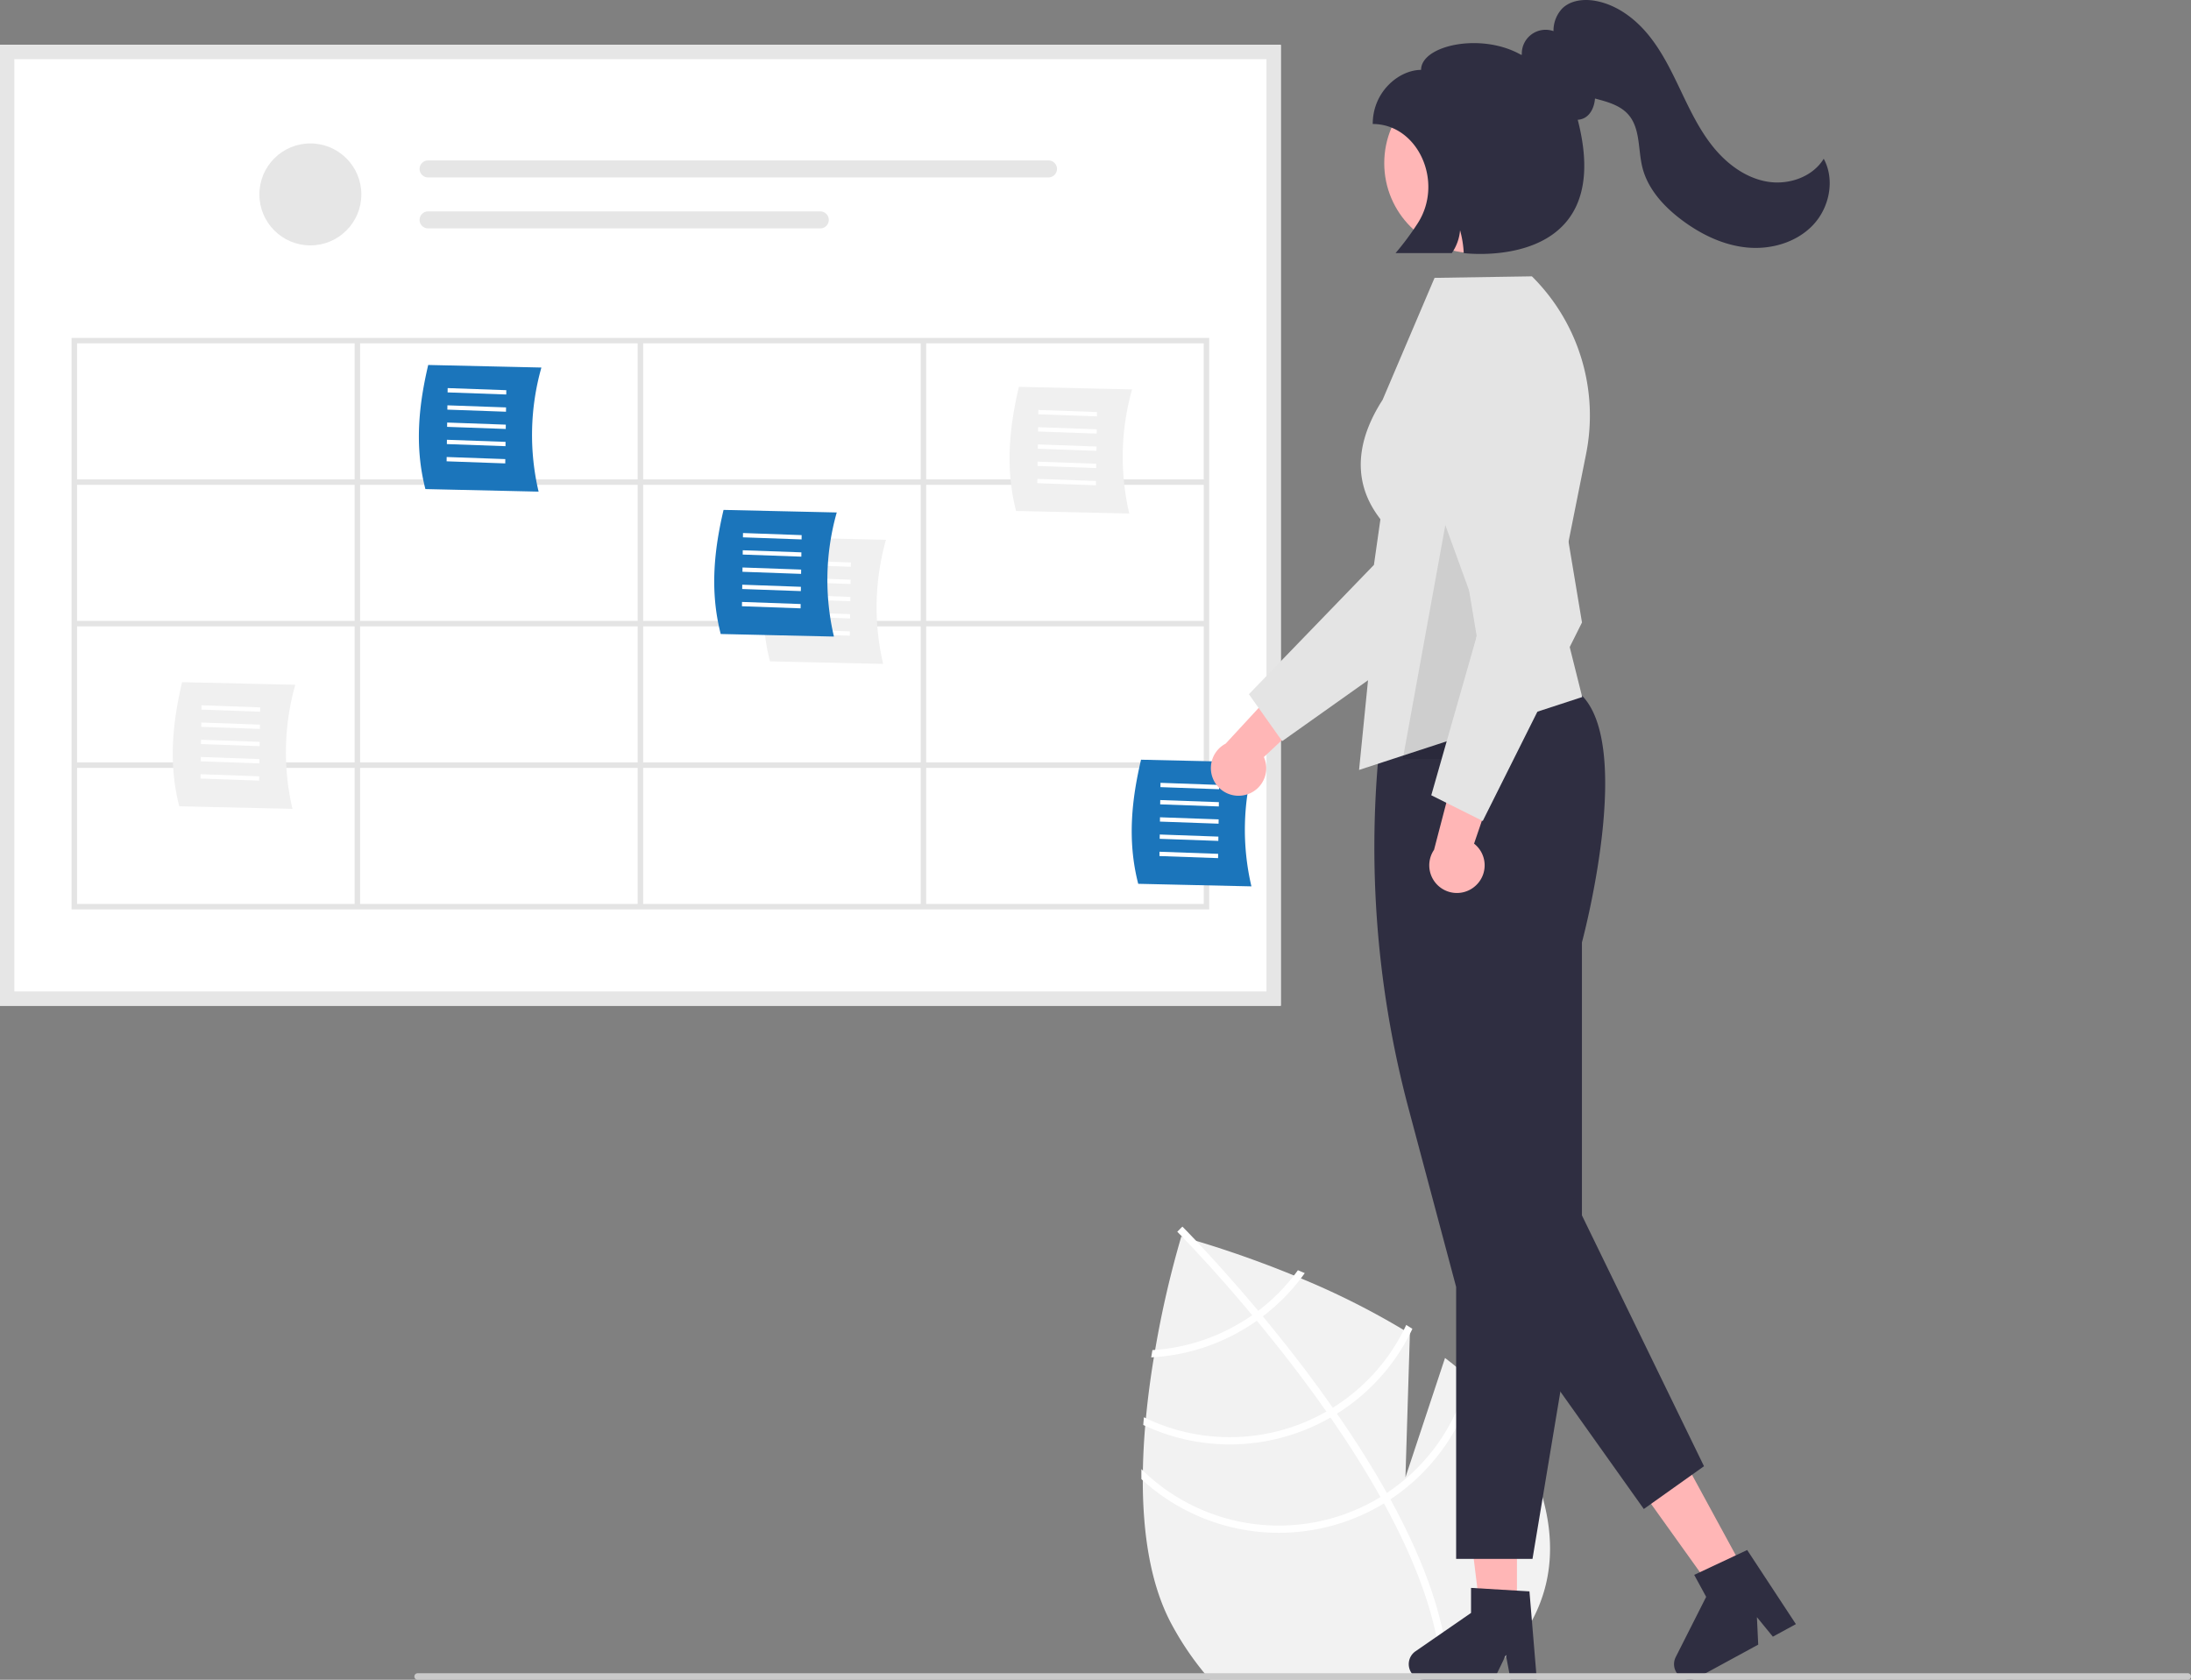 <svg xmlns="http://www.w3.org/2000/svg" xmlns:xlink="http://www.w3.org/1999/xlink" width="801.197" height="614.273" data-name="Layer 1" viewBox="0 0 801.197 614.273"><rect x="0" y="0" width="801.197" height="614.273" fill="#808080" stroke="none"/><path fill="#f2f2f2" d="M743.174,755.175c-.781.666-1.587,1.316-2.401,1.957H641.901c-.567-.642-1.135-1.291-1.694-1.957a109.348,109.348,0,0,1-11.999-17.641c-8.117-14.623-10.914-33.793-10.914-53.318,0-1.193.008-2.385.033-3.578.091-5.477.395-10.963.847-16.358.082-.938.165-1.867.255-2.796.732-7.739,1.76-15.272,2.928-22.312.148-.896.296-1.785.452-2.665a365.995,365.995,0,0,1,9.557-41.425s.132.033.386.099c.732.206,2.484.691,5.058,1.456,7.089,2.105,20.404,6.349,35.759,12.657.839.337,1.686.691,2.541,1.053A283.267,283.267,0,0,1,712.728,629.237c.749.452,1.489.913,2.229,1.373v.066l-1.62,52.446,14.475-43.662q4.429,3.368,8.463,6.982c.74.658,1.48,1.332,2.196,2.031a81.027,81.027,0,0,1,15.461,19.286C775.586,706.8,766.498,735.502,743.174,755.175Z" transform="translate(-199.401 -142.864)"/><path fill="#fff" d="M729.234,757.132h-2.632c-.016-.65-.041-1.299-.082-1.957-1.061-19.73-9.523-41.516-21.046-62.545-.411-.765-.83-1.546-1.275-2.311-5.593-10.001-11.827-19.787-18.266-29.089-.494-.724-1.004-1.456-1.514-2.179-8.57-12.229-17.419-23.546-25.413-33.209-.559-.691-1.135-1.365-1.702-2.031-11.851-14.211-21.63-24.566-25.553-28.629-.584-.6-1.036-1.061-1.348-1.382-.288-.313-.461-.477-.494-.51l.921-.921.008-.025.938-.921c.033.041.6.584,1.603,1.628.847.864,2.007,2.072,3.43,3.586,4.967,5.264,13.183,14.22,22.691,25.577.551.658,1.118,1.341,1.686,2.023,6.489,7.838,13.521,16.72,20.487,26.268q2.627,3.602,5.099,7.147c.518.724,1.028,1.447,1.521,2.171q10.449,15.075,18.25,28.999l1.299,2.327c13.258,24.179,20.396,45.595,21.318,64.026C729.193,755.832,729.218,756.482,729.234,757.132Z" transform="translate(-199.401 -142.864)"/><path fill="#fff" d="M674.017,607.369c-.469.65-.946,1.291-1.447,1.925a70.242,70.242,0,0,1-13.068,12.92c-.716.526-1.448,1.069-2.196,1.595a72.04,72.04,0,0,1-6.333,3.948,70.825,70.825,0,0,1-29.163,8.751c-.329.033-.666.058-.995.074-.148.88-.288,1.76-.444,2.656.329-.016.658-.033.987-.066a73.306,73.306,0,0,0,30.898-9.104,75.178,75.178,0,0,0,6.752-4.227c.74-.518,1.464-1.061,2.179-1.604a73.267,73.267,0,0,0,13.924-13.891c.477-.633.946-1.275,1.406-1.916C675.662,608.068,674.831,607.714,674.017,607.369Z" transform="translate(-199.401 -142.864)"/><path fill="#fff" d="M713.625,627.378c-.288.625-.592,1.242-.897,1.859a70.842,70.842,0,0,1-25.955,28.415c-.773.485-1.554.954-2.352,1.398-.239.14-.493.288-.732.419a71.278,71.278,0,0,1-65.259,2.015c-.247-.115-.485-.23-.724-.345-.09.938-.173,1.875-.238,2.821.23.107.469.222.707.321a73.88,73.88,0,0,0,66.789-2.5c.329-.181.65-.362.971-.551.798-.461,1.587-.929,2.36-1.406a73.401,73.401,0,0,0,26.663-29.147c.321-.617.625-1.242.921-1.875C715.13,628.324,714.381,627.847,713.625,627.378Z" transform="translate(-199.401 -142.864)"/><path fill="#fff" d="M736.71,644.575c-.14.625-.28,1.25-.436,1.867a71.08,71.08,0,0,1-29.73,42.379c-.765.518-1.554,1.012-2.344,1.497-.847.51-1.694,1.02-2.566,1.497a71.459,71.459,0,0,1-84.307-11.177c-.189-.173-.37-.354-.551-.535,0,1.225-.008,2.434.008,3.652.164.156.337.313.51.461a74.083,74.083,0,0,0,85.623,9.91c.872-.477,1.727-.97,2.558-1.497.806-.477,1.587-.971,2.368-1.48a73.808,73.808,0,0,0,30.627-42.675c.156-.592.312-1.184.452-1.785C738.207,645.965,737.459,645.282,736.71,644.575Z" transform="translate(-199.401 -142.864)"/><path fill="#fff" d="M667.757,510.652H199.401v-351.389H667.757Z" transform="translate(-199.401 -142.864)"/><circle cx="113.491" cy="71.094" r="18.643" fill="#e6e6e6"/><path fill="#e6e6e6" d="M355.949,201.529a3.107,3.107,0,0,0,0,6.214H582.808a3.107,3.107,0,0,0,0-6.214Z" transform="translate(-199.401 -142.864)"/><path fill="#e6e6e6" d="M355.949,220.172a3.107,3.107,0,1,0-.013,6.214H499.358a3.107,3.107,0,1,0,0-6.214Z" transform="translate(-199.401 -142.864)"/><path fill="#e6e6e6" d="M667.757,510.652H199.401v-351.389H667.757Zm-463.113-5.242H662.515V164.505H204.643Z" transform="translate(-199.401 -142.864)"/><path fill="#e4e4e4" d="M225.579,266.422v209h416v-209Zm414,51.75h-101.5v-49.75h101.5Zm-205,0v-49.75h101.5v49.75Zm101.5,2v49.75h-101.5v-49.75Zm-103.5-2h-101.5v-49.75h101.5Zm0,2v49.75h-101.5v-49.75Zm-103.5,49.75h-101.5v-49.75h101.5Zm0,2v49.75h-101.5v-49.75Zm2,0h101.5v49.75h-101.5Zm101.5,51.75v49.75h-101.5v-49.75Zm2,0h101.5v49.75h-101.5Zm0-2v-49.75h101.5v49.75Zm103.5-49.75h101.5v49.75h-101.5Zm0-2v-49.75h101.5v49.75Zm-209-101.5v49.75h-101.5v-49.75Zm-101.5,155.25h101.5v49.75h-101.5Zm310.5,49.75v-49.75h101.5v49.75Z" transform="translate(-199.401 -142.864)"/><path fill="#1b75bb" d="M396.351,322.649l-41.393-.937c-4.14-16.039-2.276-31.31,1.028-45.382l41.393.937A90.629,90.629,0,0,0,396.351,322.649Z" transform="translate(-199.401 -142.864)"/><polygon fill="#fff" points="163.676 143.496 163.698 141.921 185.143 142.687 185.12 144.262 163.676 143.496"/><polygon fill="#fff" points="163.586 149.796 163.608 148.221 185.052 148.988 185.03 150.563 163.586 149.796"/><polygon fill="#fff" points="163.495 156.096 163.518 154.521 184.962 155.288 184.94 156.863 163.495 156.096"/><polygon fill="#fff" points="163.405 162.396 163.427 160.821 184.872 161.588 184.849 163.163 163.405 162.396"/><polygon fill="#fff" points="163.315 168.696 163.337 167.121 184.782 167.888 184.759 169.463 163.315 168.696"/><path fill="#f0f0f0" d="M306.351,438.649l-41.393-.937c-4.14-16.039-2.276-31.31,1.028-45.382l41.393.937A90.629,90.629,0,0,0,306.351,438.649Z" transform="translate(-199.401 -142.864)"/><polygon fill="#fff" points="73.676 259.496 73.698 257.921 95.143 258.687 95.12 260.262 73.676 259.496"/><polygon fill="#fff" points="73.586 265.796 73.608 264.221 95.052 264.988 95.03 266.563 73.586 265.796"/><polygon fill="#fff" points="73.495 272.096 73.518 270.521 94.962 271.288 94.94 272.863 73.495 272.096"/><polygon fill="#fff" points="73.405 278.396 73.427 276.821 94.872 277.588 94.849 279.163 73.405 278.396"/><polygon fill="#fff" points="73.315 284.696 73.337 283.121 94.782 283.888 94.759 285.463 73.315 284.696"/><path fill="#f0f0f0" d="M522.351,385.649l-41.393-.937c-4.14-16.039-2.276-31.31,1.028-45.382l41.393.937A90.629,90.629,0,0,0,522.351,385.649Z" transform="translate(-199.401 -142.864)"/><polygon fill="#fff" points="289.676 206.496 289.698 204.921 311.143 205.687 311.12 207.262 289.676 206.496"/><polygon fill="#fff" points="289.586 212.796 289.608 211.221 311.052 211.988 311.03 213.563 289.586 212.796"/><polygon fill="#fff" points="289.495 219.096 289.518 217.521 310.962 218.288 310.94 219.863 289.495 219.096"/><polygon fill="#fff" points="289.405 225.396 289.427 223.821 310.872 224.588 310.849 226.163 289.405 225.396"/><polygon fill="#fff" points="289.315 231.696 289.337 230.121 310.782 230.888 310.759 232.463 289.315 231.696"/><path fill="#1b75bb" d="M504.351,375.649l-41.393-.937c-4.14-16.039-2.276-31.31,1.028-45.382l41.393.937A90.629,90.629,0,0,0,504.351,375.649Z" transform="translate(-199.401 -142.864)"/><polygon fill="#fff" points="271.676 196.496 271.698 194.921 293.143 195.687 293.12 197.262 271.676 196.496"/><polygon fill="#fff" points="271.586 202.796 271.608 201.221 293.052 201.988 293.03 203.563 271.586 202.796"/><polygon fill="#fff" points="271.495 209.096 271.518 207.521 292.962 208.288 292.94 209.863 271.495 209.096"/><polygon fill="#fff" points="271.405 215.396 271.427 213.821 292.872 214.588 292.849 216.163 271.405 215.396"/><polygon fill="#fff" points="271.315 221.696 271.337 220.121 292.782 220.888 292.759 222.463 271.315 221.696"/><path fill="#1b75bb" d="M657.017,466.999l-41.393-.937c-4.14-16.039-2.276-31.31,1.028-45.382l41.393.937A90.629,90.629,0,0,0,657.017,466.999Z" transform="translate(-199.401 -142.864)"/><polygon fill="#fff" points="424.342 287.845 424.365 286.27 445.809 287.037 445.786 288.612 424.342 287.845"/><polygon fill="#fff" points="424.252 294.145 424.274 292.57 445.719 293.337 445.696 294.912 424.252 294.145"/><polygon fill="#fff" points="424.161 300.446 424.184 298.871 445.628 299.637 445.606 301.212 424.161 300.446"/><polygon fill="#fff" points="424.071 306.746 424.094 305.171 445.538 305.937 445.515 307.512 424.071 306.746"/><polygon fill="#fff" points="423.981 313.046 424.003 311.471 445.448 312.238 445.425 313.813 423.981 313.046"/><path fill="#f0f0f0" d="M612.351,330.649l-41.393-.937c-4.14-16.039-2.276-31.31,1.028-45.382l41.393.937A90.629,90.629,0,0,0,612.351,330.649Z" transform="translate(-199.401 -142.864)"/><polygon fill="#fff" points="379.676 151.496 379.698 149.921 401.143 150.687 401.12 152.262 379.676 151.496"/><polygon fill="#fff" points="379.586 157.796 379.608 156.221 401.052 156.988 401.03 158.563 379.586 157.796"/><polygon fill="#fff" points="379.495 164.096 379.518 162.521 400.962 163.288 400.94 164.863 379.495 164.096"/><polygon fill="#fff" points="379.405 170.396 379.427 168.821 400.872 169.588 400.849 171.163 379.405 170.396"/><polygon fill="#fff" points="379.315 176.696 379.337 175.121 400.782 175.888 400.759 177.463 379.315 176.696"/><path fill="#ffb6b6" d="M654.785,433.554a10.056,10.056,0,0,0,6.786-13.846L687.67,395.299l-18.056-4.339-22.016,23.845a10.11,10.11,0,0,0,7.186,18.75Z" transform="translate(-199.401 -142.864)"/><path fill="#e4e4e4" d="M668.267,413.892l-12.172-17.161,45.718-47.287,10.616-74.536a25.353,25.353,0,0,1,33.196-20.45h0a25.38,25.38,0,0,1,15.927,32.122l-27.085,80.358Z" transform="translate(-199.401 -142.864)"/><polygon fill="#ffb6b6" points="554.708 588.617 541.196 588.616 534.768 536.499 554.711 536.5 554.708 588.617"/><path fill="#2f2e41" d="M761.378,757.136h-9.588l-1.711-9.052-4.383,9.052h-25.429a5.716,5.716,0,0,1-3.248-10.42l20.307-14.025v-9.151l21.359,1.275Z" transform="translate(-199.401 -142.864)"/><polygon fill="#ffb6b6" points="638.069 574.867 626.2 581.325 595.643 538.619 613.16 529.088 638.069 574.867"/><path fill="#2f2e41" d="M856.117,736.792l-8.422,4.583-5.83-7.133.477,10.046-22.336,12.154a5.716,5.716,0,0,1-7.834-7.6l11.134-22.025-4.374-8.038,19.371-9.089Z" transform="translate(-199.401 -142.864)"/><path fill="#2f2e41" d="M759.802,712.922H731.878V613.487l-17.287-64.826a371.106,371.106,0,0,1-9.709-142.301l.024-.195.15-.126c.444-.373,44.689-36.957,72.675-8.971,18.864,18.864,1.138,86.696.146,90.419V604.422Z" transform="translate(-199.401 -142.864)"/><path fill="#e4e4e4" d="M696.378,424.422l9-90c-1.169-2.454-18-18-.402-45.333l19.008-44.618,35.597-.553.15.15a71.703,71.703,0,0,1,19.648,64.894l-10.489,52.447,9.088,36.354Z" transform="translate(-199.401 -142.864)"/><polygon fill="#2f2e41" points="543.742 471.137 601.106 551.824 623.111 536.179 575.202 437.728 543.742 471.137"/><circle cx="539.056" cy="59.668" r="32.87" fill="#ffb6b6"/><polygon points="530.977 178.558 539.977 232.558 530.977 277.558 512.977 277.558 521.159 232.558 530.977 178.558" opacity=".1"/><path fill="#ffb6b6" d="M738.965,466.787a10.056,10.056,0,0,0-.532-15.41l11.532-33.823-17.972,4.673-8.196,31.402A10.11,10.11,0,0,0,738.965,466.787Z" transform="translate(-199.401 -142.864)"/><path fill="#e4e4e4" d="M741.602,443.093l-18.818-9.409L740.853,370.44l-25.729-70.755a25.353,25.353,0,0,1,19.658-33.671h0A25.38,25.38,0,0,1,763.957,286.854l13.941,83.646Z" transform="translate(-199.401 -142.864)"/><path fill="#cacaca" d="M1000.599,755.942a1.187,1.187,0,0,1-1.19,1.19h-647.29a1.19,1.19,0,1,1,0-2.38h647.29A1.193,1.193,0,0,1,1000.599,755.942Z" transform="translate(-199.401 -142.864)"/><path fill="#2f2e41" d="M866.296,200.925c-4.147,6.732-12.931,9.7-20.722,8.352-7.791-1.348-14.561-6.377-19.562-12.501-5-6.125-8.459-13.335-11.863-20.471-3.404-7.137-6.847-14.352-11.822-20.497-4.975-6.145-11.71-11.213-19.49-12.624-4.234-.768-9.03-.261-12.119,2.734a11.802,11.802,0,0,0-3.238,8.331,8.703,8.703,0,0,0-11.582,8.637c-.115-.002-.229-.01-.344-.01-14.496-8.242-36.499-3.454-36.499,5.546-7.954,0-17.676,7.855-17.676,19.784v0c16.448,0,26.128,21.075,16.526,36.186a103.288,103.288,0,0,1-8.18,11.031H730.293a17.137,17.137,0,0,0,3.018-8.371,38.504,38.504,0,0,1,1.346,8.371s56.185,7.24,41.683-48.763a5.868,5.868,0,0,0,2.718-.824c2.19-1.32,3.382-4.111,3.591-6.943q.813.217,1.621.434c3.866,1.044,7.881,2.396,10.534,5.394,4.484,5.068,3.541,12.761,5.169,19.329,1.964,7.921,7.838,14.328,14.364,19.228,7.011,5.265,15.201,9.265,23.93,10.096,8.729.83,18.017-1.824,24.065-8.172S870.487,208.626,866.296,200.925Z" transform="translate(-199.401 -142.864)"/></svg>